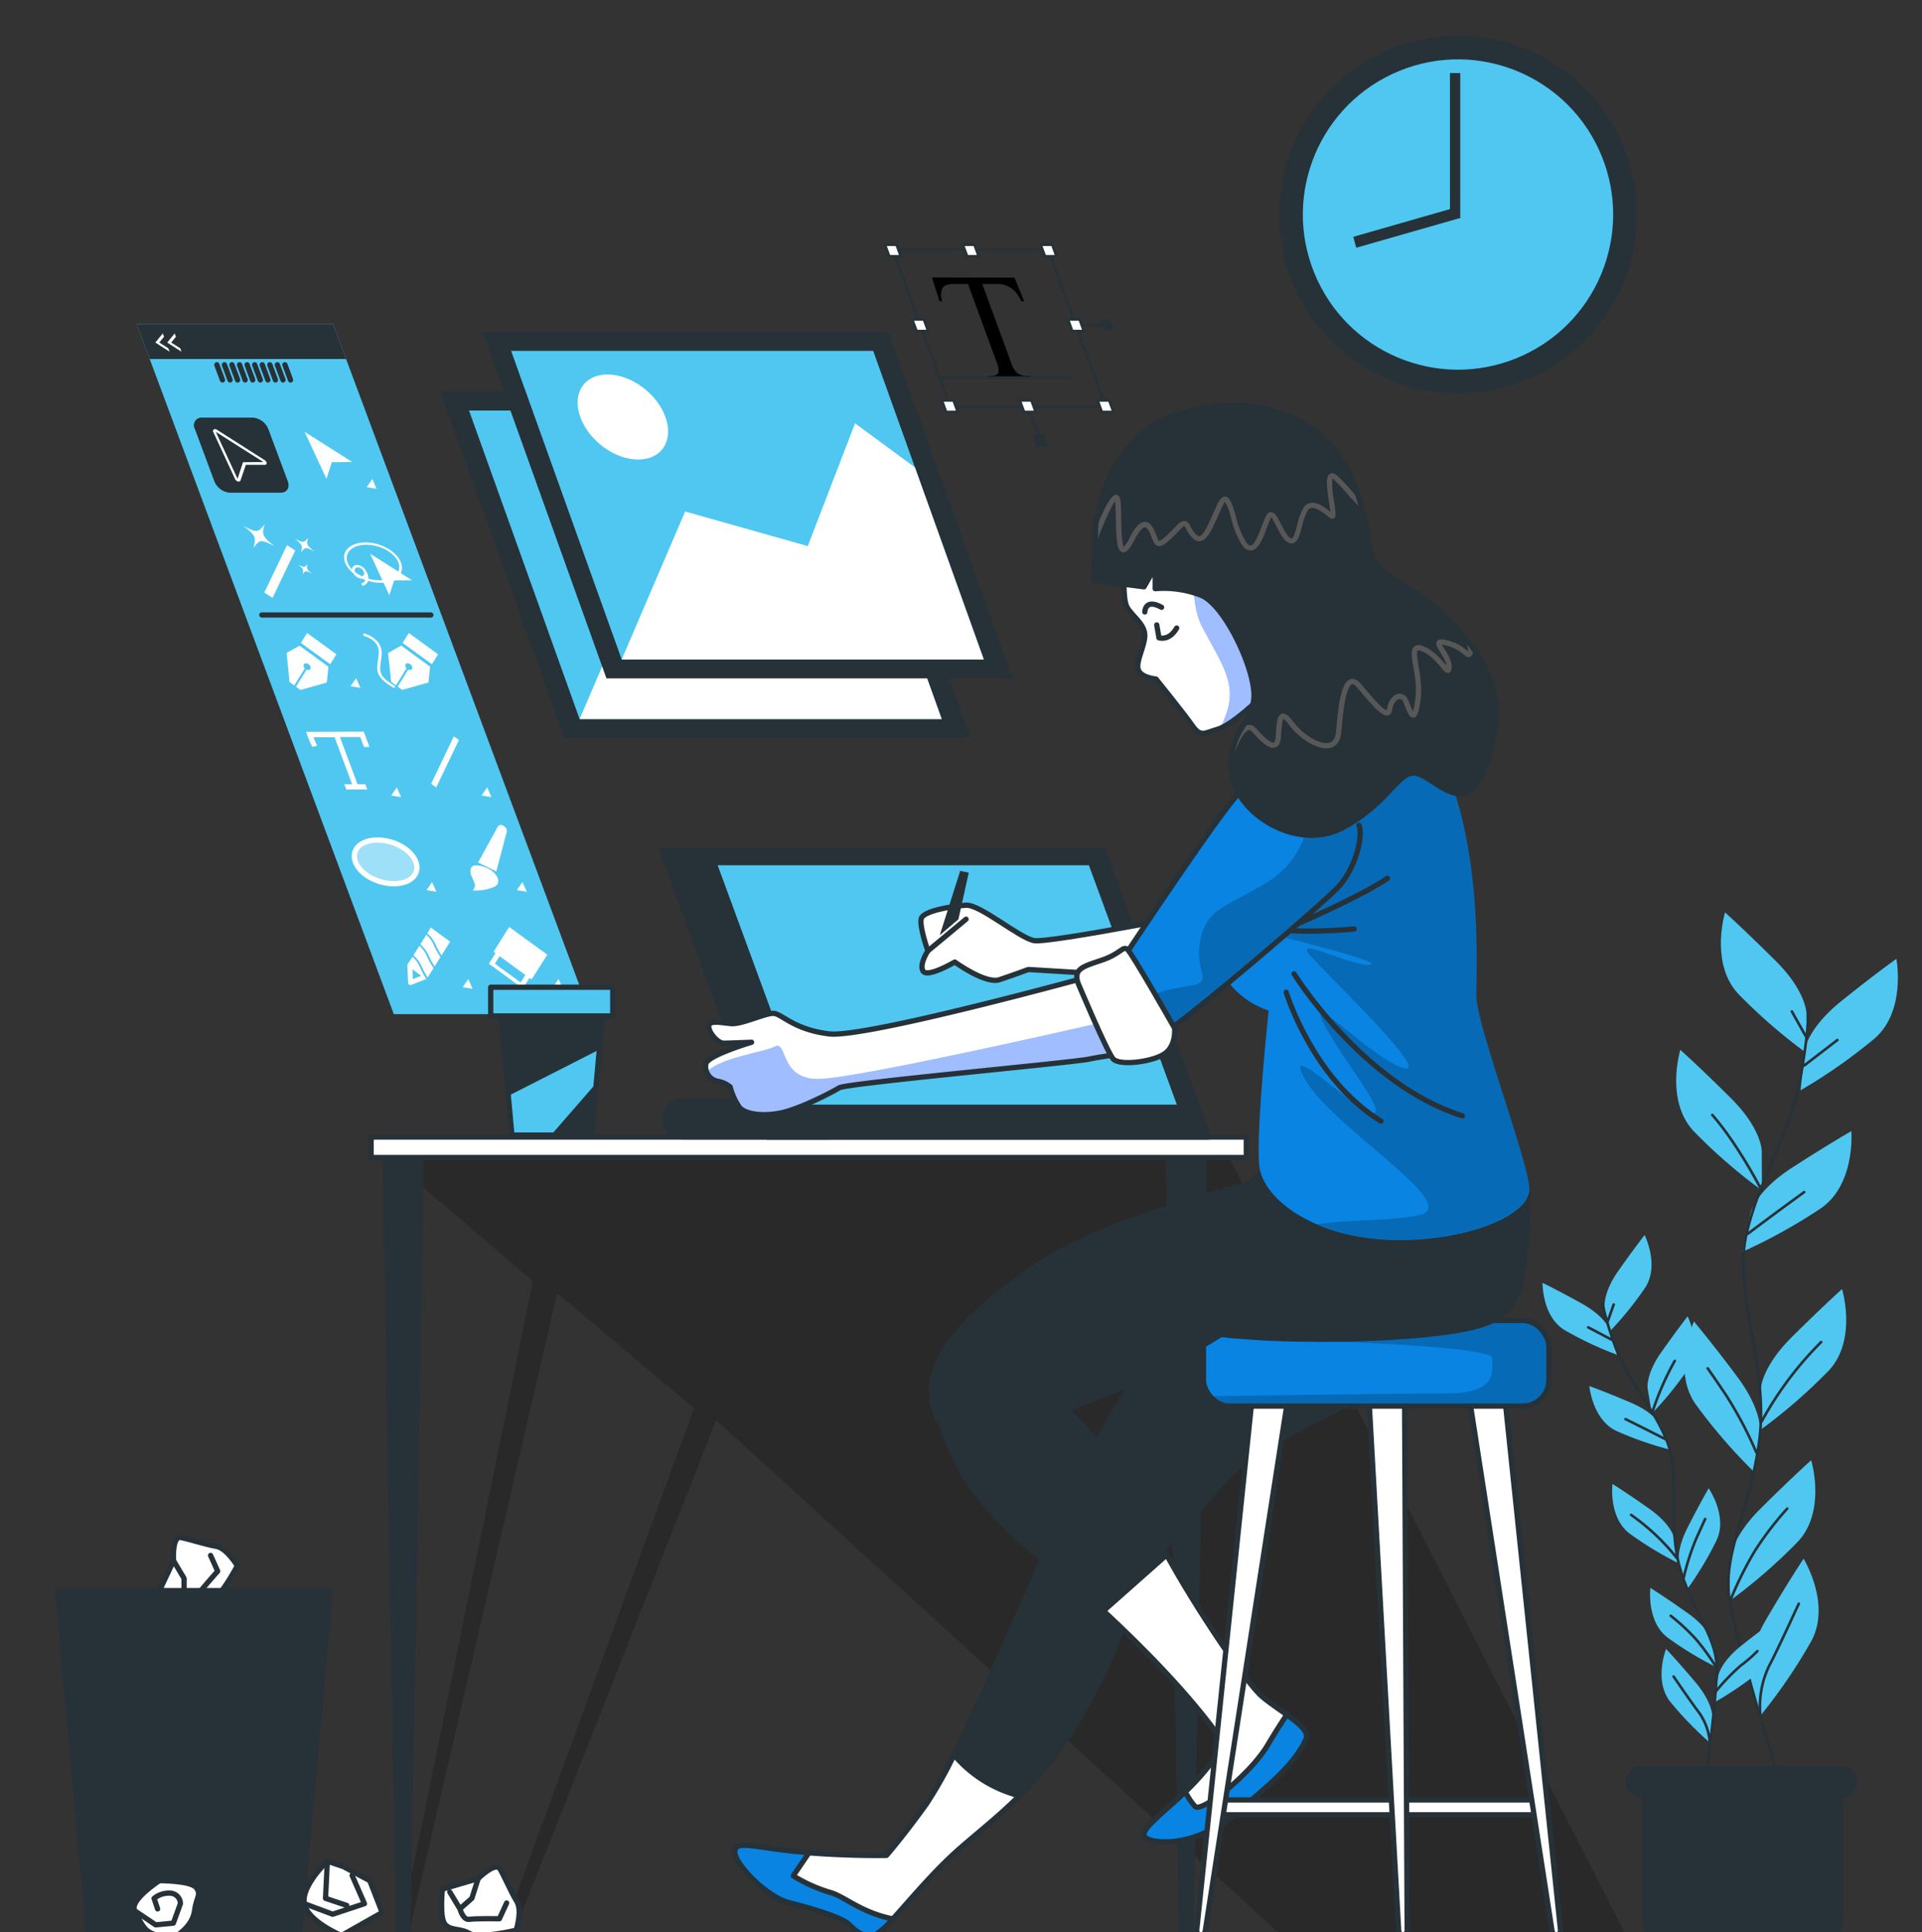 
<svg xmlns="http://www.w3.org/2000/svg" width="100%" height="100%" viewBox="0 0 96.82 97.33" overflow="hidden">
    <rect x="0" y="0" width="96.82" height="97.33" fill="#333333" stroke="none"/>
    <defs>
        <style type="text/css"><![CDATA[
        .rotate {
    transform-box: fill-box;
}
        .clockhand1 {
    transform-origin: 50% 97%;
    
    animation: hand1 30s linear infinite;
}
@keyframes hand1 {
    from{}
    to {transform: rotate(360deg);}
}

.clockhand2 {
    
    transform-origin: 96% 16%;
    animation: hand2 100s linear infinite;
}
@keyframes hand2 {
    from{}
    to {transform: rotate(360deg);}
}
.paper1 {
    transform-origin: center;
    animation: paper1 4s linear infinite backwards;
    transform: translateY(-45px);
    opacity: 0;
}
@keyframes paper1 {
    0%, 40% { transform: translateY(-45px);opacity: 0;}
    65%, 80% {transform: translateY(0);opacity: 1;}
    90%, 100% {transform: translateY(0);opacity: 0;}
}

.paper2 {
    transform-origin: center;
    animation: paper2 4s linear infinite backwards;
    transform: translateY(-45px);
    opacity: 0;
}
@keyframes paper2 {
    0%, 25% { transform: translateY(-45px);opacity: 0;}
    40%, 45% {transform: translateY(0);opacity: 1;}
    99%, 100% {transform: translateY(0);opacity: 0;}
}

.paper3 {
    transform-origin: center;
    animation: paper3 4s linear infinite backwards;
    transform: translateY(-40px);
    opacity: 0;
}
@keyframes paper3 {
    0%, 30% { transform: translateY(-40px);opacity: 0;}
    50%, 75% {transform: translateY(0);opacity: 1;}
    99%, 100% {transform: translateY(0);opacity: 0;}
}


.designerhand {
    transform-origin: bottom center;
    animation: desigernhand 2s linear infinite alternate;
}

@keyframes desigernhand {
    from {}
    to {transform: translateY(-7px);}
}


.pen{ 
    transform-origin: bottom;
    animation: pen 2s linear infinite alternate;
}
@keyframes pen {
    from {}
    to {transform: translateY(-1.7px);}
}

    ]]>
     </style>
    </defs>
  <defs>
    <clipPath id="a">
      <rect width="65.66" height="16.28" x="294.28" y="316.9" fill="#407bff" stroke="#263238" stroke-linecap="round" stroke-linejoin="round" rx="4.97"/>
    </clipPath>
    <clipPath id="b">
      <path fill="#fff" stroke="#263238" stroke-linecap="round" stroke-linejoin="round" d="M273 251.42s-43 11.85-49.9 11-9-3.9-10.62-3.9-6 2.13-8 1.95-4.24-.71-4.24.53 1.77 3.19 2.83 3.19 5.31-.18 5.31-.18-8.32 2.48-8.68 4.07a2.83 2.83 0 002.31 3.36 5 5 0 012.3 1.07 12.32 12.32 0 001.77 3.89c1.06 1.24 4.24 1.77 7.78 1.06s9.74-3.89 11.15-4.78 44.42-4.78 47.61-5.48 7.08-.71 8.32-2.84-7.94-12.94-7.94-12.94z"/>
    </clipPath>
    <clipPath id="c">
      <path fill="#407bff" stroke="#263238" stroke-linecap="round" stroke-linejoin="round" d="M309.32 208.06s-3.89 10.61-8.84 17.69-7.08 14.52-3.9 22.48a16.29 16.29 0 0010.09 9.77s-2.48 23.36-1.77 29.56 10.26 13.45 24.6 14 26.72-4.6 26.72-9.56-10.08-31.32-10.08-36.81.88-22.65-3.9-38-21.59-20.46-32.92-9.13z"/>
    </clipPath>
    <clipPath id="d">
      <path fill="#407bff" stroke="#263238" stroke-linecap="round" stroke-linejoin="round" d="M308.26 210.71a38.16 38.16 0 00-7.43 6.19c-4.07 4.25-23.72 34-23.72 34s5.84 12.22 7.61 12.57 32.57-26 35.4-29.2 4.6-9 3.72-11.51"/>
    </clipPath>
    <clipPath id="e">
      <path fill="#fff" stroke="#263238" stroke-linecap="round" stroke-linejoin="round" d="M279.24 174.61s-.36 5.13.53 6.72 3.36 3.19 3.36 5.31-1.77 5-1.24 6.55 3.37 1.77 3.37 1.77 5.3 6.55 6.9 8.85 2.3 1.41 4.78.71 7.78-5.31 10.79-8.85-2-14.34-8.49-21.59-16.29-7.08-18.41-5-1.59 5.53-1.59 5.53z"/>
    </clipPath>
    <clipPath id="f">
      <path fill="#263238" stroke="#263238" stroke-linecap="round" stroke-linejoin="round" d="M273.75 166.82v.71l-.32 8.67 9.55 1.24 2.13-3.72v4.07a19.58 19.58 0 018.67 1.24c4.6 1.77 10.44 14.34 10.09 19.47s-4.78 6.19-4.25 14S312 228.05 321 223.1s10.45-11.33 14.16-10.09 9.38 8.85 12.92-1.95 1.95-17.69-6.37-26.54-14.86-8.14-15.93-15.22-3.36-16.64-11-22-18.58-5.66-28-1.59-13.03 16.51-13.03 21.11z"/>
    </clipPath>
  </defs>
  <g transform="translate(-17.36 -17.46) scale(.265)">
    <g fill="#50c7f1">
      <path d="M408.9 258.53s0-4.18-5.86-10-9.61-9.2-9.61-9.2-2.93 9.61 2.5 15.47a103.36 103.36 0 0013 11.29zM400.4 284.65s0-4.18-5.85-10-9.62-9.2-9.62-9.2-2.93 9.55 2.51 15.44a102.85 102.85 0 0013 11.29z"/>
      <path d="M408.53 265.66s.44-4.16 6.88-9.37 10.59-8.13 10.59-8.13 1.89 9.88-4.13 15.12a102.49 102.49 0 01-14.08 9.86zM398.27 296.5s.87-4.09 7.82-8.59 11.34-7 11.34-7 .84 10-5.7 14.61a103.13 103.13 0 01-15 8.32zM400.2 330.13s0-4.18 5.85-10 9.62-9.2 9.62-9.2 2.93 9.62-2.51 15.48a103.63 103.63 0 01-13 11.29z"/>
      <path d="M400.1 338.34s.59-4.14-4.37-10.77-8.21-10.47-8.21-10.47-4.27 9.1.28 15.67a102.73 102.73 0 0011.23 13zM394.33 362.66s0-4.18 5.85-10 9.62-9.2 9.62-9.2 2.93 9.62-2.51 15.47a102.68 102.68 0 01-13 11.29zM398.23 384.72s-1.05-4.05 3.13-11.19 7-11.34 7-11.34 5.27 8.56 1.49 15.61a102.08 102.08 0 01-9.68 14.2z"/>
    </g>
    <g fill="none" stroke="#263238" stroke-linecap="round" stroke-linejoin="round" stroke-width=".5">
      <path d="M409.43 257.46a119.48 119.48 0 01-1.6 13c-2.32 11.95-8.1 19.67-10.42 30.47s4.33 24.71 2.55 38.59-7.18 21.58-5.63 30.84 9.67 34.32 9.67 34.32M408.47 268.44l6.31-4.85M408.77 262.86l-2.64-4.7M397.76 300.42s5.28-4 10.71-7.92M400.4 292.18s-4.4-8.63-9.39-14.35M400.4 336.08A65.34 65.34 0 01411.7 321"/>
      <path d="M399.38 342a74.48 74.48 0 00-5.73-10.86 245.3 245.3 0 00-3.52-5.14M394.33 370.35a69.56 69.56 0 014.75-9.62 60.78 60.78 0 016.17-8.07M400.14 392a17.91 17.91 0 011.58-9.26c2.2-4.26 4.7-9.83 5.73-12"/>
    </g>
    <g fill="#50c7f1">
      <path d="M370.56 314.4s-.45-2.62 2.58-6.93 5-6.81 5-6.81 2.88 5.71.11 10a64.71 64.71 0 01-6.9 8.49zM378.72 329.86s-.45-2.63 2.59-6.93 5-6.82 5-6.82 2.88 5.72.1 10a65.49 65.49 0 01-6.9 8.49z"/>
      <path d="M371.56 318.83s-.72-2.56-5.33-5.13-7.49-3.95-7.49-3.95-.11 6.4 4.23 9a65.51 65.51 0 009.91 4.66zM381.35 337.06s-1-2.47-5.84-4.54-7.87-3.15-7.87-3.15.56 6.38 5.16 8.54a65.06 65.06 0 0010.34 3.59zM383.79 358.35s-.45-2.62-4.76-5.66-7-4.72-7-4.72-.79 6.35 3.25 9.43a65.65 65.65 0 009.36 5.67z"/>
      <path d="M384.74 363.49s-.82-2.53 1.57-7.23 4-7.46 4-7.46 3.66 5.25 1.52 9.86a65.18 65.18 0 01-5.63 9.39zM392.09 384.64s.3-2.64 4.43-5.92 6.75-5.12 6.75-5.12 1.15 6.3-2.71 9.6a65.05 65.05 0 01-9 6.2zM391 378.12s-.45-2.62-4.76-5.66-7-4.73-7-4.73-.79 6.35 3.26 9.44a65.23 65.23 0 009.35 5.67zM391 392.37s.22-2.65-3.18-6.68-5.6-6.35-5.6-6.35-2.37 5.94.76 10a65.93 65.93 0 007.61 7.86z"/>
    </g>
    <g fill="none" stroke="#263238" stroke-linecap="round" stroke-linejoin="round" stroke-width=".5">
      <path d="M370.11 313.79a75.18 75.18 0 002.42 8c2.75 7.24 7.21 11.45 9.84 18s0 16 2.58 24.48 6.85 12.75 6.89 18.73-2.32 22.57-2.32 22.57M371.9 320.56l-4.48-2.35M371.11 317.1l1.15-3.23M382.09 339.46s-3.74-1.91-7.58-3.81M379.54 334.58a53.36 53.36 0 014.33-10M384.31 362.11a41.62 41.62 0 00-8.73-8.25"/>
      <path d="M385.59 365.68a46.62 46.62 0 012.41-7.43c1.44-3.19 1.65-3.61 1.65-3.61M391.63 387.47a40.36 40.36 0 014.82-5 25.46 25.46 0 003.13-2.72M391.84 382.94a44.38 44.38 0 00-4-5.52 39.43 39.43 0 00-4.74-4.39M390.54 397.15a11.34 11.34 0 00-2-5.64c-1.84-2.43-4-5.66-4.89-6.92"/>
    </g>
    <path fill="#263238" d="M377.56 402.62h38.3v28.7a3 3 0 01-3 3H380.6a3 3 0 01-3-3v-28.7z"/>
    <path fill="#263238" d="M415.52 407.61h-38a3 3 0 01-3-3 3 3 0 013-3h38a3 3 0 013 3 3 3 0 01-3 3z"/>
    <circle cx="342.67" cy="106.67" r="34" fill="#263238"/>
    <circle cx="342.67" cy="106.67" r="29.49" fill="#50c7f1" transform="rotate(-22.08 342.66 106.68)"/>
    <path fill="#50c7f1" d="M140.37 258.67L91.5 127.51h37.33l48.87 131.16z"/>
    <path fill="#263238" d="M118.86 159.55h-9.6a3.45 3.45 0 01-3-2.17l-3.71-9.95a1.45 1.45 0 011.36-2.16h9.6a3.47 3.47 0 013 2.16l3.71 9.95c.44 1.2-.16 2.17-1.36 2.17zM93.97 134.14l-2.47-6.63h37.33l2.47 6.63z"/>
    <g fill="none" stroke="#263238" stroke-linecap="round" stroke-linejoin="round">
      <path d="M106.73 135.23l1.07 2.88M108.17 135.23l1.07 2.88M109.6 135.23l1.08 2.88M111.04 135.23l1.07 2.88M112.48 135.23l1.07 2.88M113.92 135.23l1.07 2.88M115.36 135.23l1.07 2.88M116.8 135.23l1.07 2.88M118.23 135.23l1.08 2.88M119.67 135.23l1.07 2.88"/>
    </g>
    <path fill="#fff" d="M115.75 153.31l-9-5.73a.56.56 0 00-.6-.06.38.38 0 00-.09.51l4.14 8.93a.86.86 0 00.56.46h.14a.33.33 0 00.34-.23l1-2.94h3.6a.33.33 0 00.36-.34.79.79 0 00-.45-.6z"/>
    <path fill="#263238" d="M106.53 147.98l4.14 8.93 1.03-3.16 3.87-.04z"/>
    <g fill="#fff">
      <path d="M123.42 147.98l4.15 8.93 1.02-3.16 3.87-.04zM136.28 156.95l-1.07 1.55 1.88.29zM158.12 215.57l-1.07 1.55 1.88.29zM164.82 233.56l-1.06 1.54 1.88.3zM171.69 252l-1.06 1.55 1.88.29zM133.2 194.8l-1.06 1.54 1.88.3zM140.94 215.57l-1.06 1.55 1.88.29zM147.65 233.56l-1.07 1.54 1.88.3zM154.52 252l-1.06 1.55 1.88.29zM117.32 179.54l4.32-9.01-1.57-1.02-4.32 9.02zM117.69 169.7c-2.29-1.78-2.45-2.14-1.89-4.16-1.18 1.62-1.53 1.65-4 .33 2.29 1.79 2.45 2.15 1.89 4.17 1.14-1.62 1.49-1.65 4-.34zM125.23 170.67c-1.41-1.1-1.51-1.32-1.17-2.57-.73 1-.94 1-2.49.21 1.41 1.1 1.51 1.32 1.16 2.57.73-1 .95-1.02 2.5-.21zM124.8 174.91c-1-.79-1.08-.94-.83-1.83-.52.71-.68.72-1.78.14 1 .79 1.07.95.83 1.84.52-.72.67-.73 1.78-.15zM148.43 215.57l4.32-9.02-.97-.69-4.32 9.02zM135.87 171.15l3.65 7.88.91-2.79 3.41-.04z"/>
      <path d="M137.84 176.67c-2.92 0-5.94-1.73-6.73-3.85s.95-3.82 3.89-3.82 5.94 1.73 6.73 3.84-.96 3.83-3.89 3.83zm-2.69-7.23c-2.67 0-4.27 1.52-3.58 3.38s3.43 3.38 6.1 3.38 4.28-1.51 3.58-3.38-3.43-3.38-6.1-3.38z"/>
      <path d="M134.33 175.9a2.09 2.09 0 01-1.79-1.31.88.88 0 01.82-1.31 2.09 2.09 0 011.79 1.31.88.88 0 01-.82 1.31zm-.8-2.15a.56.56 0 00-.53.84 1.34 1.34 0 001.16.85c.46 0 .7-.38.53-.85a1.36 1.36 0 00-1.16-.84z"/>
      <path d="M134.46 177.27l-.32-.44a1.26 1.26 0 00.93-1 1.82 1.82 0 00-.34-1.12l.38-.16a2.42 2.42 0 01.45 1.48 1.54 1.54 0 01-1.1 1.24zM123.89 186.22l-1.18 1.88 5.57 4.05 1.18-1.88zM120.54 195.52l.91.66 2-3.24a.67.67 0 01-.18-.77c.15-.25.56-.25.9 0a.75.75 0 01.34.9.57.57 0 01-.73.11l-2 3.24.85.62 5-1.41.31-3-5.49-4L120 190z"/>
    </g>
    <path fill="none" stroke="#263238" stroke-linecap="round" stroke-linejoin="round" d="M115.28 182.79h32.13"/>
    <g fill="#fff">
      <path d="M142.04 188.1l5.57 4.05 1.18-1.88-5.57-4.05zM139.28 190l.59 5.51.91.66 2-3.24a.67.67 0 01-.18-.77c.15-.25.56-.25.9 0a.75.75 0 01.34.9.57.57 0 01-.73.11l-2 3.24.85.62 5-1.41.31-3-5.49-4z"/>
      <path d="M137.9 191.63c.06-.39.11-.81.15-1.28a3.34 3.34 0 00-.79-2.51 5.08 5.08 0 00-2.44-1.51c-.15 0-.27 0-.25.18a.41.41 0 00.3.32 4.44 4.44 0 012 1.23 2.78 2.78 0 01.63 2.07c0 .46-.1.88-.15 1.26-.27 2-.43 3.2 2.89 5.19a.32.32 0 00.18.06.18.18 0 00.17-.1.35.35 0 00-.19-.37c-2.87-1.73-2.76-2.55-2.5-4.54zM123.68 205l.2.52a20.65 20.65 0 001 2.35l.93-.23a15.44 15.44 0 01-.69-1.6h4l3.32 8.92h-1.49l.39 1h4l-.39-1h-1.48l-3.34-8.96H134l.69 1.88h1.05l-.89-2.4-.2-.52z"/>
      <path d="M144.56 229.72c.86 2.3-1 4.16-4.2 4.16s-6.44-1.86-7.29-4.16 1-4.15 4.2-4.15 6.44 1.86 7.29 4.15z" opacity=".44"/>
    </g>
    <path fill="none" stroke="#fff" stroke-miterlimit="10" d="M144.56 229.72c.86 2.3-1 4.16-4.2 4.16s-6.44-1.86-7.29-4.16 1-4.15 4.2-4.15 6.44 1.86 7.29 4.15z"/>
    <g fill="#fff">
      <path d="M156.39 229.84l3.77-6.85a.7.7 0 011-.14 1.13 1.13 0 01.69 1.13l-2 7.57z"/>
      <path d="M155.77 230.42c1.48-.2 4.38 1.07 4.46 3a1.19 1.19 0 01-.67 1 8.49 8.49 0 01-4.22.72 1.18 1.18 0 00.41-1.26 15.72 15.72 0 00-.69-1.62c-.27-.77-.13-1.8.71-1.86M147.92 245.45a5.33 5.33 0 00-1.36-1.87l-1.14 1.81a6 6 0 011.57 2.12 16.21 16.21 0 001.14 2.09l1.11-1.78a15.72 15.72 0 01-1.32-2.37zM146.61 247.54a5.53 5.53 0 00-1.37-1.87l-1.14 1.82a6.09 6.09 0 011.58 2.12 15.88 15.88 0 001.13 2.09l1.12-1.78a14.3 14.3 0 01-1.32-2.38zM148.31 245.42a15.88 15.88 0 001.13 2.09l1.64-2.62-3.67-2.68-.68 1.08a6.25 6.25 0 011.58 2.13zM145.29 249.64a5.33 5.33 0 00-1.36-1.87l-1 1.52.17 3.45a.45.45 0 00.53.39l2.92-1.15a15.48 15.48 0 01-1.26-2.34zM144 252l-.09-1.84 1.67 1.22zM159.7 247.08l-1.25 2 6.46 4.71 1.25-2 .39.29 3-4.71-7.25-5.28-2.95 4.71zm4.78 5.57l-4.89-3.57.89-1.43 4.9 3.57zM98.95 129.9l-.9 1.1 1.72 1.1.23.64-2.7-1.74 1.41-1.73zM96.69 129.9l-.9 1.1 1.72 1.1.24.64-2.71-1.74 1.41-1.73z"/>
    </g>
    <path fill="#263238" d="M172.79 206.17l-23.6-65.84h77.21l23.6 65.84z"/>
    <path fill="#50c7f1" d="M175.69 202.58l-21.02-58.65h68.83l21.02 58.65z"/>
    <path fill="#fff" d="M220.05 157.69l-8.99 23.34-23.31-6.58-12.06 28.13h68.83l-13.09-36.51zM184 156.49c-1.6-4.46-6.51-8.08-11-8.08s-6.78 3.62-5.18 8.08 6.51 8.08 11 8.08 6.79-3.57 5.18-8.08z"/>
    <path fill="#263238" d="M180.79 194.84L157.19 129h77.21l23.6 65.84z"/>
    <path fill="#50c7f1" d="M183.69 191.25l-21.02-58.66h68.83l21.02 58.66z"/>
    <path fill="#fff" d="M228.05 146.36l-8.99 23.34-23.31-6.58-12.06 28.13h68.83l-13.09-36.51zM192 145.16c-1.6-4.46-6.51-8.08-11-8.08s-6.78 3.62-5.18 8.08 6.51 8.08 11 8.08 6.79-3.62 5.18-8.08z"/>
    <path d="M258.35 118.67l1.85 4.5h-.53a8.59 8.59 0 00-1.05-1.7 4.91 4.91 0 00-1.61-1.21 5 5 0 00-2.06-.39h-2.71l5.37 14.67a5.56 5.56 0 001.19 2.21 2.91 2.91 0 001.87.6h.67l.19.52h-8.14l-.19-.52h.68c.81 0 1.29-.25 1.45-.74a4.34 4.34 0 00-.44-2.07l-5.37-14.67h-2.3a5.72 5.72 0 00-1.84.2 1.55 1.55 0 00-.88 1 3.59 3.59 0 00.13 2.06h-.54l-1.42-4.5z"/>
    <path fill="none" stroke="#263238" stroke-miterlimit="10" stroke-width=".5" d="M270.04 127.72h5.87M246.16 143.28l-10.95-29.94h29.56l10.95 29.94z"/>
    <g fill="#fff" stroke="#263238" stroke-miterlimit="10" stroke-width=".5">
      <path d="M239.73 128.82l-.81-2.21h2.22l.81 2.21zM269.33 128.82l-.81-2.21h2.22l.81 2.21zM234.54 114.61l-.81-2.21h2.21l.81 2.21zM264.14 114.61l-.81-2.21h2.21l.81 2.21zM249.35 114.61l-.81-2.21h2.21l.81 2.21zM245.36 144.21l-.81-2.21h2.22l.81 2.21zM274.96 144.21l-.81-2.21h2.22l.81 2.21z"/>
    </g>
    <path fill="none" stroke="#263238" stroke-miterlimit="10" stroke-width=".5" d="M261.11 143.81l2.15 5.88"/>
    <path fill="#fff" stroke="#263238" stroke-miterlimit="10" stroke-width=".5" d="M260.17 144.21l-.81-2.21h2.22l.81 2.21z"/>
    <path fill="#263238" d="M262.58 150.8l-.81-2.22h2.22l.81 2.22z"/>
    <path fill="none" stroke="#263238" stroke-miterlimit="10" stroke-width=".5" d="M244.39 137.67h24.83"/>
    <path fill="#263238" d="M277.08 127.72a1.85 1.85 0 00-1.59-1.17.79.79 0 00-.74 1.17 1.84 1.84 0 001.59 1.16.78.78 0 00.74-1.16z"/>
    <path d="M166.82 309.45l-25.53 124.91h1.73l28.4-122.62 26.02 21.82-36.74 100.65 2.3-.38 38.65-97.97 107.54 97.97h65.44l-76.54-150.02-158.06 2.68z" opacity=".2"/>
    <g stroke="#263238" stroke-linecap="round" stroke-linejoin="round">
      <path fill="#263238" d="M141.29 434.36l-2.59-150.01h6.91l-2.59 150.01zM290.15 434.36l-2.59-150.01h6.91l-2.59 150.01z"/>
      <path fill="#fff" d="M136.06 282.03h166.36v3.89H136.06z"/>
    </g>
    <g stroke="#263238" stroke-linecap="round" stroke-linejoin="round">
      <path fill="#fff" d="M98.5 362.57l-3 6.38s3.7 4 5.38 4 2.35-1.68 4.37-2.36 5.37-7.05 5.37-7.05-2-3.36-4-3.7-5-1.34-6.72-1.68-1.4 4.41-1.4 4.41z"/>
      <path fill="none" d="M98.5 362.57l2 3.36v3s2 1 2.69 0 3.7-4.37 3.7-4.37l-1.35-3M100.51 368.95l-3.69-.67"/>
      <path fill="#fff" d="M156.4 423l-6.79 2s-.59 5.44.52 6.7 2.82.66 4.65 1.73 8.85-.63 8.85-.63 1.2-3.73.12-5.46-2.32-4.68-3.18-6.16-4.17 1.82-4.17 1.82z"/>
      <path fill="none" d="M156.4 423l-1.19 3.74-2.27 2s.57 2.18 1.77 2 5.73-.11 5.73-.11l1.38-3M152.94 428.75l-1.94-3.22"/>
      <g class="paper3 rotate">
        <path fill="#fff" d="M87.74 361.22s-5.71 3.7-4.7 5.72 1.68 3.36 2.69 4 4 1.68 5 1 3.36-2.35 3.69-5 1.35-3 .34-4.37-7.02-1.35-7.02-1.35z"/>
        <path fill="none" d="M83 366.94l4 2.69 3.36-.34 1.34-3.7a2 2 0 00-2-2 4.45 4.45 0 00-3 1l.68 2"/>
      </g>
      <g class="paper2 rotate">
          <path fill="#fff" d="M112.61 356.52s-5 4.7-4.37 8.06 7.06 6.05 7.06 6.05l7.73-4.36-2.36-6-5-2.69z"/>
          <path fill="none" d="M108.24 364.58l5.38 2.02 6.05-2.02-2.36-5.37"/>
          <path fill="none" d="M112.61 356.52l-.34 7.06 4.04 1.34"/>
      </g>
      <path fill="#fff" d="M127.73 419.69s-5 4.71-4.37 8.07 7.06 6.05 7.06 6.05l7.73-4.37-2.35-6.05-5.05-2.69z"/>
      <path fill="none" d="M123.36 427.76l5.38 2.01 6.05-2.01-2.35-5.38"/>
      <path fill="none" d="M127.73 419.69l-.34 7.06 4.04 1.35"/>
      <g class="paper1 rotate">
          <path fill="#fff" d="M94.13 351.48s-5 4.7-4.37 8.06 7.06 6 7.06 6l7.72-4.37-2.35-6-5-2.69z"/>
          <path fill="none" d="M89.76 359.54l5.38 2.02 6.04-2.02-2.35-5.37"/>
          <path fill="none" d="M94.13 351.48l-.34 7.06 4.03 1.34"/>
      </g>
      <path fill="#263238" d="M82.44 434.36l-5.98-66.11h51.84l-5.98 66.11z"/>
      <path fill="#fff" d="M95.81 423.39s-5.72 3.7-4.71 5.71 1.68 3.36 2.69 4 4 1.68 5 1 3.36-2.35 3.7-5 1.34-3 .33-4.37-7.01-1.34-7.01-1.34z"/>
      <path fill="none" d="M91.1 429.1l4 2.69 3.36-.33 1.34-3.7a2 2 0 00-2-2 4.41 4.41 0 00-3 1l.67 2"/>
    </g>
    <g fill="gray" stroke="#263238" stroke-linecap="round" stroke-linejoin="round">
      <path d="M201.54 236.32a2.24 2.24 0 11-2.21-1.89 2.07 2.07 0 012.21 1.89zM203.67 242.08a2.24 2.24 0 11-2.21-1.89 2.07 2.07 0 012.21 1.89zM205.79 247.84a2.24 2.24 0 11-2.21-1.89 2.07 2.07 0 012.21 1.89zM207.92 253.6a2.24 2.24 0 11-2.22-1.89 2.08 2.08 0 012.22 1.89z"/>
    </g>
    <g stroke="#263238" stroke-linecap="round" stroke-linejoin="round">
      <path fill="#263238" d="M162.82 281.66l-2.28-25.11h19.7l-2.28 25.11z"/>
      <path fill="#50c7f1" d="M179.49 264.81l-17.4 8.86.73 7.99h8.1l7.86-9.03zM158.79 253.55h23.2v5.46h-23.2z"/>
      <path fill="#263238" d="M222.78 282h-27.25a3.46 3.46 0 110-6.91h27.25a3.46 3.46 0 110 6.91z"/>
      <path fill="#263238" d="M211.37 282.03l-20.01-54.46h83.89l20.01 54.46z"/>
      <path fill="#50c7f1" d="M218.3 276.37l-17.08-46.5h71.63l17.09 46.5z"/>
      <path fill="#263238" d="M304 301.48a56.85 56.85 0 01-6.58 8 104.25 104.25 0 00-19.59 23.86c-7.52 12.75-12.76 25.78-17.74 37.06s-14 32.1-18.51 38.44-7.56 9.73-7.56 9.73-7.45.17-16.27-.61-12.47-2.37-12.58-.07 6 8.61 10.34 9.71 10 2.78 11.32 4.09 3 2.81 5.22 1.85 8.83-10.21 16.22-16.58 16.21-12.68 24.19-27.53 8.4-23.34 14-28.92 11.5-14.33 18.64-18.94 28.45-13.15 35.26-22 3.26-19.68-3.29-23.55-27.93-5.27-33.07 5.46z"/>
      <path fill="#fff" d="M246.86 399.48a78.12 78.12 0 01-5.27 9.37c-4.56 6.33-7.56 9.73-7.56 9.73s-7.45.17-16.27-.61-12.47-2.37-12.58-.07 6 8.61 10.34 9.71 10 2.78 11.32 4.09 3 2.81 5.22 1.85 8.83-10.21 16.22-16.58c3.44-3 7.19-5.93 11-9.73a24 24 0 01-12.42-7.76z"/>
      <path fill="#0984e3" d="M232.06 433.55a13.9 13.9 0 003.15-2.9c-6-1.19-9.06-4.2-11.8-5a29.21 29.21 0 01-7.11-3.18l3-4.41-1.52-.13c-8.82-.78-12.47-2.37-12.58-.07s6 8.61 10.34 9.71 10 2.78 11.32 4.09 3.03 2.85 5.2 1.89z"/>
      <path fill="#263238" d="M242.43 329.64a69.18 69.18 0 005.13 14.51c3.54 7.08 11.33 14.51 17 18.76s23.89 20.53 32.92 33.45c1.13 1.62-3.19 7.08-8.5 11.86s-7.61 6.55-4.78 7.43 9.56.53 16.29-5.13 11.15-9.38 13.27-14c1.06-2.3-4.78-5.14-8.32-8.14s-16.64-22.83-20.71-32-14.33-22.3-21.94-26.9"/>
      <path fill="#fff" d="M313.75 396.54c1.06-2.3-4.78-5.14-8.32-8.14-3-2.53-12.71-16.95-18.15-26.94l-12 10.64c7.49 6.93 16.64 16.24 22.24 24.26 1.13 1.62-3.19 7.08-8.5 11.86s-7.61 6.55-4.78 7.43 9.56.53 16.29-5.13 11.1-9.38 13.22-13.98z"/>
      <path fill="#0984e3" d="M310.11 391.84a126.3 126.3 0 00-3.62 5.76c-3.36 5.66-12.56 12.92-13.8 11.68a12.19 12.19 0 01-1.86-2.8c-.6.58-1.22 1.17-1.86 1.74-5.31 4.78-7.61 6.55-4.78 7.43s9.56.53 16.29-5.13 11.15-9.38 13.27-14c.64-1.38-1.26-2.97-3.64-4.68z"/>
    </g>
    <g fill="#fff" stroke="#263238" stroke-linecap="round" stroke-linejoin="round">
      <path d="M298 408.04h60.17v2.83H298z"/>
      <path d="M303.48 332.12L293 432.78a.81.81 0 00.81.89.81.81 0 00.8-.69l15.65-100.86zM351.62 332.12l10.53 100.66a.8.8 0 01-.8.89.8.8 0 01-.8-.69L344.9 332.12zM332.51 332.12l.49 100.74a.82.82 0 01-.81.81.8.8 0 01-.8-.77l-5.63-100.78z"/>
    </g>
    <rect width="65.66" height="16.28" x="294.28" y="316.9" fill="#0984e3" rx="4.97"/>
    <g clip-path="url(#a)">
      <path d="M355 316.9h-54.48l-1.62 3.4s50.28.88 50.28 3.78.87 6.69-9 6.69c-8 0-34.85.38-44.79.52a5 5 0 001.44 1.23l2.92.66H355a5 5 0 005-5v-6.34a5 5 0 00-5-4.94z" opacity=".2"/>
    </g>
    <g stroke="#263238" stroke-linecap="round" stroke-linejoin="round">
      <rect width="65.66" height="16.28" x="294.28" y="316.9" fill="none" rx="4.97"/>
      <path fill="#263238" d="M243.84 336c-1.24-4.07-6.37-12.21 18.23-29.2 13-9 41.24-15.93 41.24-15.93l2.65-3s7.61 8 22.48 7.44 24.07-7.08 25.84-6.55 1.94 5.13 1.24 13.8-1.6 13.1-8.5 15.22-22.12 2.83-33.09 2.66a157.89 157.89 0 01-16.29-.89s-23.53 14.87-38.22 15.93"/>
      <g class="designerhand">
          <path fill="#fff" d="M298.35 238.5c-1.07.33-33.45 6.72-36.28 6.19s-10.26-6.9-12.92-6.73-8 1.07-8.49 2.48 1.24 6.2 1.24 6.2-1.77 2.65-.89 3.89 6-1.77 6-1.77 5.84 4.25 8.49 3.36 5.49-1.94 5.49-1.94 41.59 2.47 42.12 2.65 5.66 1.24 6.19-6.19-4.75-10.09-10.95-8.14z"/>
          <path fill="none" d="M241.9 246.64l7.25-6.02"/>
      </g>
      
    </g>
    <path fill="#fff" d="M273 251.42s-43 11.85-49.9 11-9-3.9-10.62-3.9-6 2.13-8 1.95-4.24-.71-4.24.53 1.77 3.19 2.83 3.19 5.31-.18 5.31-.18-8.32 2.48-8.68 4.07a2.83 2.83 0 002.31 3.36 5 5 0 012.3 1.07 12.32 12.32 0 001.77 3.89c1.06 1.24 4.24 1.77 7.78 1.06s9.74-3.89 11.15-4.78 44.42-4.78 47.61-5.48 7.08-.71 8.32-2.84-7.94-12.94-7.94-12.94z"/>
    <g clip-path="url(#b)">
      <path fill="#407bff" d="M221 271c-7.39 0-5.75-7.39-8.21-6.15-2.15 1.07-10.54 2.14-12.92 4.85a3 3 0 002.17 1.76 5 5 0 012.3 1.07 12.32 12.32 0 001.77 3.89c1.06 1.24 4.24 1.77 7.78 1.06s9.74-3.89 11.15-4.78 44.42-4.78 47.61-5.48c2.57-.58 5.61-.69 7.33-1.83l1-1-4.57-4.46S228.42 271 221 271z"/>
      <path fill="#fff" d="M221 271c-7.39 0-5.75-7.39-8.21-6.15-2.15 1.07-10.54 2.14-12.92 4.85a3 3 0 002.17 1.76 5 5 0 012.3 1.07 12.32 12.32 0 001.77 3.89c1.06 1.24 4.24 1.77 7.78 1.06s9.74-3.89 11.15-4.78 44.42-4.78 47.61-5.48c2.57-.58 5.61-.69 7.33-1.83l1-1-4.57-4.46S228.42 271 221 271z" opacity=".5"/>
    </g>
    <path fill="none" stroke="#263238" stroke-linecap="round" stroke-linejoin="round" d="M273 251.42s-43 11.85-49.9 11-9-3.9-10.62-3.9-6 2.13-8 1.95-4.24-.71-4.24.53 1.77 3.19 2.83 3.19 5.31-.18 5.31-.18-8.32 2.48-8.68 4.07a2.83 2.83 0 002.31 3.36 5 5 0 012.3 1.07 12.32 12.32 0 001.77 3.89c1.06 1.24 4.24 1.77 7.78 1.06s9.74-3.89 11.15-4.78 44.42-4.78 47.61-5.48 7.08-.71 8.32-2.84-7.94-12.94-7.94-12.94z"/>
    <path fill="#0984e3" d="M309.32 208.06s-3.89 10.61-8.84 17.69-7.08 14.52-3.9 22.48a16.29 16.29 0 0010.09 9.77s-2.48 23.36-1.77 29.56 10.26 13.45 24.6 14 26.72-4.6 26.72-9.56-10.08-31.32-10.08-36.81.88-22.65-3.9-38-21.59-20.46-32.92-9.13z"/>
    <g clip-path="url(#c)">
      <path d="M342.24 217.08c-2.57-8.29-8.64-13.55-15.46-14.87-3.29.73-12.28 2.83-14.52 3.36a23.12 23.12 0 00-2.94 2.49s-3.89 10.61-8.84 17.69c-3.33 4.75-5.37 9.66-5.4 14.77 13.06 3.09 33 8.12 31 8.68-2.87.82-15.18-5.75-11.49-1.64s23.4 23 17.65 21.34-18.47-15.19-15.18-8.62 12.31 17.24 9.44 17.24-18.06-15.19-12.73-6.16 29.55 23.4 21.75 25.45c-4.5 1.18-14.05.87-19.59 1.8a38 38 0 0013.55 2.89c14.33.53 26.72-4.6 26.72-9.56s-10.08-31.32-10.08-36.81.88-22.65-3.88-38.05z" opacity=".2"/>
    </g>
    <g fill="none" stroke="#263238" stroke-linecap="round" stroke-linejoin="round">
      <path d="M311.5 251s13 21 32 27M310 254.5s5 16.5 18 24.5M312.68 241.28s11.75-5.12 16.57-8.43M307.86 242.49s4.22.9 15.06 0"/>
    </g>
    <path fill="#0984e3" d="M308.26 210.71a38.16 38.16 0 00-7.43 6.19c-4.07 4.25-23.72 34-23.72 34s5.84 12.22 7.61 12.57 32.57-26 35.4-29.2 4.6-9 3.72-11.51"/>
    <g clip-path="url(#d)">
      <path d="M320.12 234.25c2.83-3.19 4.6-9 3.72-11.51l-7-5.4-2.24 2.31s-.15 9.06-8.21 13.95-11.49 4.93-12.72 11.08 2.87 7.8-2.05 8.62-8.21 1.23-8.21 4.52a43.58 43.58 0 00.37 4.87 2.21 2.21 0 00.93.76c1.78.35 32.58-26.02 35.41-29.2z" opacity=".2"/>
    </g>
    <path fill="none" stroke="#263238" stroke-linecap="round" stroke-linejoin="round" d="M308.26 210.71a38.16 38.16 0 00-7.43 6.19c-4.07 4.25-23.72 34-23.72 34s5.84 12.22 7.61 12.57 32.57-26 35.4-29.2 4.6-9 3.72-11.51"/>
    <path fill="#fff" stroke="#263238" stroke-linecap="round" stroke-linejoin="round" d="M270.39 252.65s5.49 13.1 6.72 14.52 7.79.53 9.91-1.07 1.77-4.77 1.77-4.77-8.14-14.34-9-15-1.24.89-5 2.13-5.11 1.72-4.4 4.19z"/>
    <path fill="#fff" d="M279.24 174.61s-.36 5.13.53 6.72 3.36 3.19 3.36 5.31-1.77 5-1.24 6.55 3.37 1.77 3.37 1.77 5.3 6.55 6.9 8.85 2.3 1.41 4.78.71 7.78-5.31 10.79-8.85-2-14.34-8.49-21.59-16.29-7.08-18.41-5-1.59 5.53-1.59 5.53z"/>
    <g clip-path="url(#e)">
      <path fill="#407bff" d="M293.27 169.65c-.82 4-1.64 10.87.82 15.52 3.7 7 6.57 10.67 4.52 16.42-.37 1-.75 1.92-1.12 2.72 2.64-1.13 7.44-5.35 10.24-8.64 3-3.54-2-14.34-8.49-21.59a18.76 18.76 0 00-5.97-4.43z"/>
      <path fill="#fff" d="M293.27 169.65c-.82 4-1.64 10.87.82 15.52 3.7 7 6.57 10.67 4.52 16.42-.37 1-.75 1.92-1.12 2.72 2.64-1.13 7.44-5.35 10.24-8.64 3-3.54-2-14.34-8.49-21.59a18.76 18.76 0 00-5.97-4.43z" opacity=".5"/>
      <path fill="none" stroke="#263238" stroke-linecap="round" stroke-linejoin="round" d="M283.13 182.22s0-2.66 3.19-.89M285.4 184.68l.42 2.45s1.94.67 3.37-1.86"/>
    </g>
    <path fill="none" stroke="#263238" stroke-linecap="round" stroke-linejoin="round" d="M279.24 174.61s-.36 5.13.53 6.72 3.36 3.19 3.36 5.31-1.77 5-1.24 6.55 3.37 1.77 3.37 1.77 5.3 6.55 6.9 8.85 2.3 1.41 4.78.71 7.78-5.31 10.79-8.85-2-14.34-8.49-21.59-16.29-7.08-18.41-5-1.59 5.53-1.59 5.53z"/>
    <path fill="#263238" d="M273.75 166.82v.71l-.32 8.67 9.55 1.24 2.13-3.72v4.07a19.58 19.58 0 018.67 1.24c4.6 1.77 10.44 14.34 10.09 19.47s-4.78 6.19-4.25 14S312 228.05 321 223.1s10.45-11.33 14.16-10.09 9.38 8.85 12.92-1.95 1.95-17.69-6.37-26.54-14.86-8.14-15.93-15.22-3.36-16.64-11-22-18.58-5.66-28-1.59-13.03 16.51-13.03 21.11z"/>
    <g clip-path="url(#f)">
      <path fill="#575757" d="M279.07 170.88a.65.65 0 01-.19 0c-1-.23-1.16-2-1.26-6.3 0-1.12-.05-2.27-.12-3.19v-.23c-.85 1-2.65 5.25-4 9l-.94-.34c3.62-10.08 4.8-9.93 5.18-9.87.69.09.76 1 .79 1.34.07.94.1 2.11.12 3.23 0 1.78.11 4.7.48 5.31a5.27 5.27 0 001.12-1.73c1-2.08 2-3 2.92-3 1.18 0 1.8 1.62 2.24 2.77a7.49 7.49 0 00.37.83c.44.12 2-1.47 2.83-2.33l.73-.74a1.84 1.84 0 011.42-.72c.56.09.83.61 1.12 1.15a4.56 4.56 0 001.13 1.53c.32.25.48.21.55.2.72-.18 1.59-2.12 2.6-4.36l.75-1.66c.27-.58.78-1.55 1.52-1.48.93.07 1.36 1.53 2 3.74a16.63 16.63 0 002 5c.23.28.54.6.83.57.78-.13 1.64-2.44 2.16-3.82a13 13 0 01.86-2 .94.94 0 01.85-.54c.74 0 1.25 1 1.94 2.36.52 1 1.23 2.41 1.82 2.64.12.05.16 0 .19 0 .39-.2.72-1.49 1-2.52a11.63 11.63 0 011.22-3.31 2 2 0 011.36-.93c1.31-.21 2.77.92 3.74 1.68-.05-.51-.16-1.21-.25-1.82-.5-3.33-.64-4.94.19-5.4.39-.21.85-.09 1.37.37a35.34 35.34 0 012.56 2.69c1.83 2.06 4.61 5.16 5.73 4.86.31-.08.48-.56.56-.94l1 .2c-.21 1-.64 1.54-1.28 1.71-1.61.42-3.8-1.87-6.74-5.16A33.6 33.6 0 00319 157a1.22 1.22 0 00-.24-.18 17.44 17.44 0 00.33 4.31c.36 2.35.43 3 0 3.27a.61.61 0 01-.67 0 9.77 9.77 0 01-.63-.48c-.79-.61-2.11-1.62-3-1.49a1 1 0 00-.69.49 11 11 0 00-1.08 3c-.39 1.48-.72 2.76-1.51 3.16a1.18 1.18 0 01-1 0c-.94-.37-1.65-1.77-2.34-3.11a10.09 10.09 0 00-1-1.77 12.45 12.45 0 00-.78 1.87c-.74 2-1.58 4.24-2.95 4.45a1.89 1.89 0 01-1.76-.94 17 17 0 01-2.17-5.31 10.26 10.26 0 00-1.14-3 5.14 5.14 0 00-.51.9 69.6 69.6 0 00-.75 1.65c-1.25 2.79-2.08 4.63-3.28 4.92a1.62 1.62 0 01-1.41-.39 5.43 5.43 0 01-1.38-1.84 2.65 2.65 0 00-.4-.63s-.16 0-.55.43l-.72.74c-1.66 1.7-2.72 2.72-3.63 2.65a1 1 0 01-.75-.46 5.75 5.75 0 01-.47-1c-.28-.74-.82-2.11-1.36-2.13-.16 0-.83.15-2 2.44-.86 1.63-1.47 2.33-2.09 2.33z"/>
      <path fill="none" stroke="#575757" stroke-miterlimit="10" d="M299 211.06s2.48-9.23 5-6.3 4.27 3.83 4.5 1.35 0-6.08 2.48-2.7 8.55 6.75 9 1.57 1.13-12.16 4.06-8.55 5.4 6.3 5.63 4.27 2.25-3.6 3.15-1.35 1.58 4.51 2.25-.67-2.48-10.81.9-9.46 5 5.85 5 3.38-4.06-5.41-.45-4.51 4.05 3.16 4.5 1.81-2-4.51 1.13-4.51"/>
    </g>
    <path fill="none" stroke="#263238" stroke-linecap="round" stroke-linejoin="round" d="M273.75 166.82v.71l-.32 8.67 9.55 1.24 2.13-3.72v4.07a19.58 19.58 0 018.67 1.24c4.6 1.77 10.44 14.34 10.09 19.47s-4.78 6.19-4.25 14S312 228.05 321 223.1s10.45-11.33 14.16-10.09 9.38 8.85 12.92-1.95 1.95-17.69-6.37-26.54-14.86-8.14-15.93-15.22-3.36-16.64-11-22-18.58-5.66-28-1.59-13.03 16.51-13.03 21.11z"/>
    <path fill="none" stroke="#263238" stroke-miterlimit="10" d="M67.23 434.36h365.94"/>
  </g>
  <path fill="#263238" fill-rule="evenodd" d="M73.04 3.68h.52v7.3h-.52z" class="clockhand1 rotate" />
  <path fill="#263238" d="M48.8 43.96l-.52 2.35-.94.8 1.03-3.24z" class="pen rotate" />
  <g>
    <path fill="#263238" fill-rule="evenodd" d="M73.4 10.43l.16.55-5.24 1.5-.15-.55z" class="clockhand2 rotate" />
  </g>
</svg>